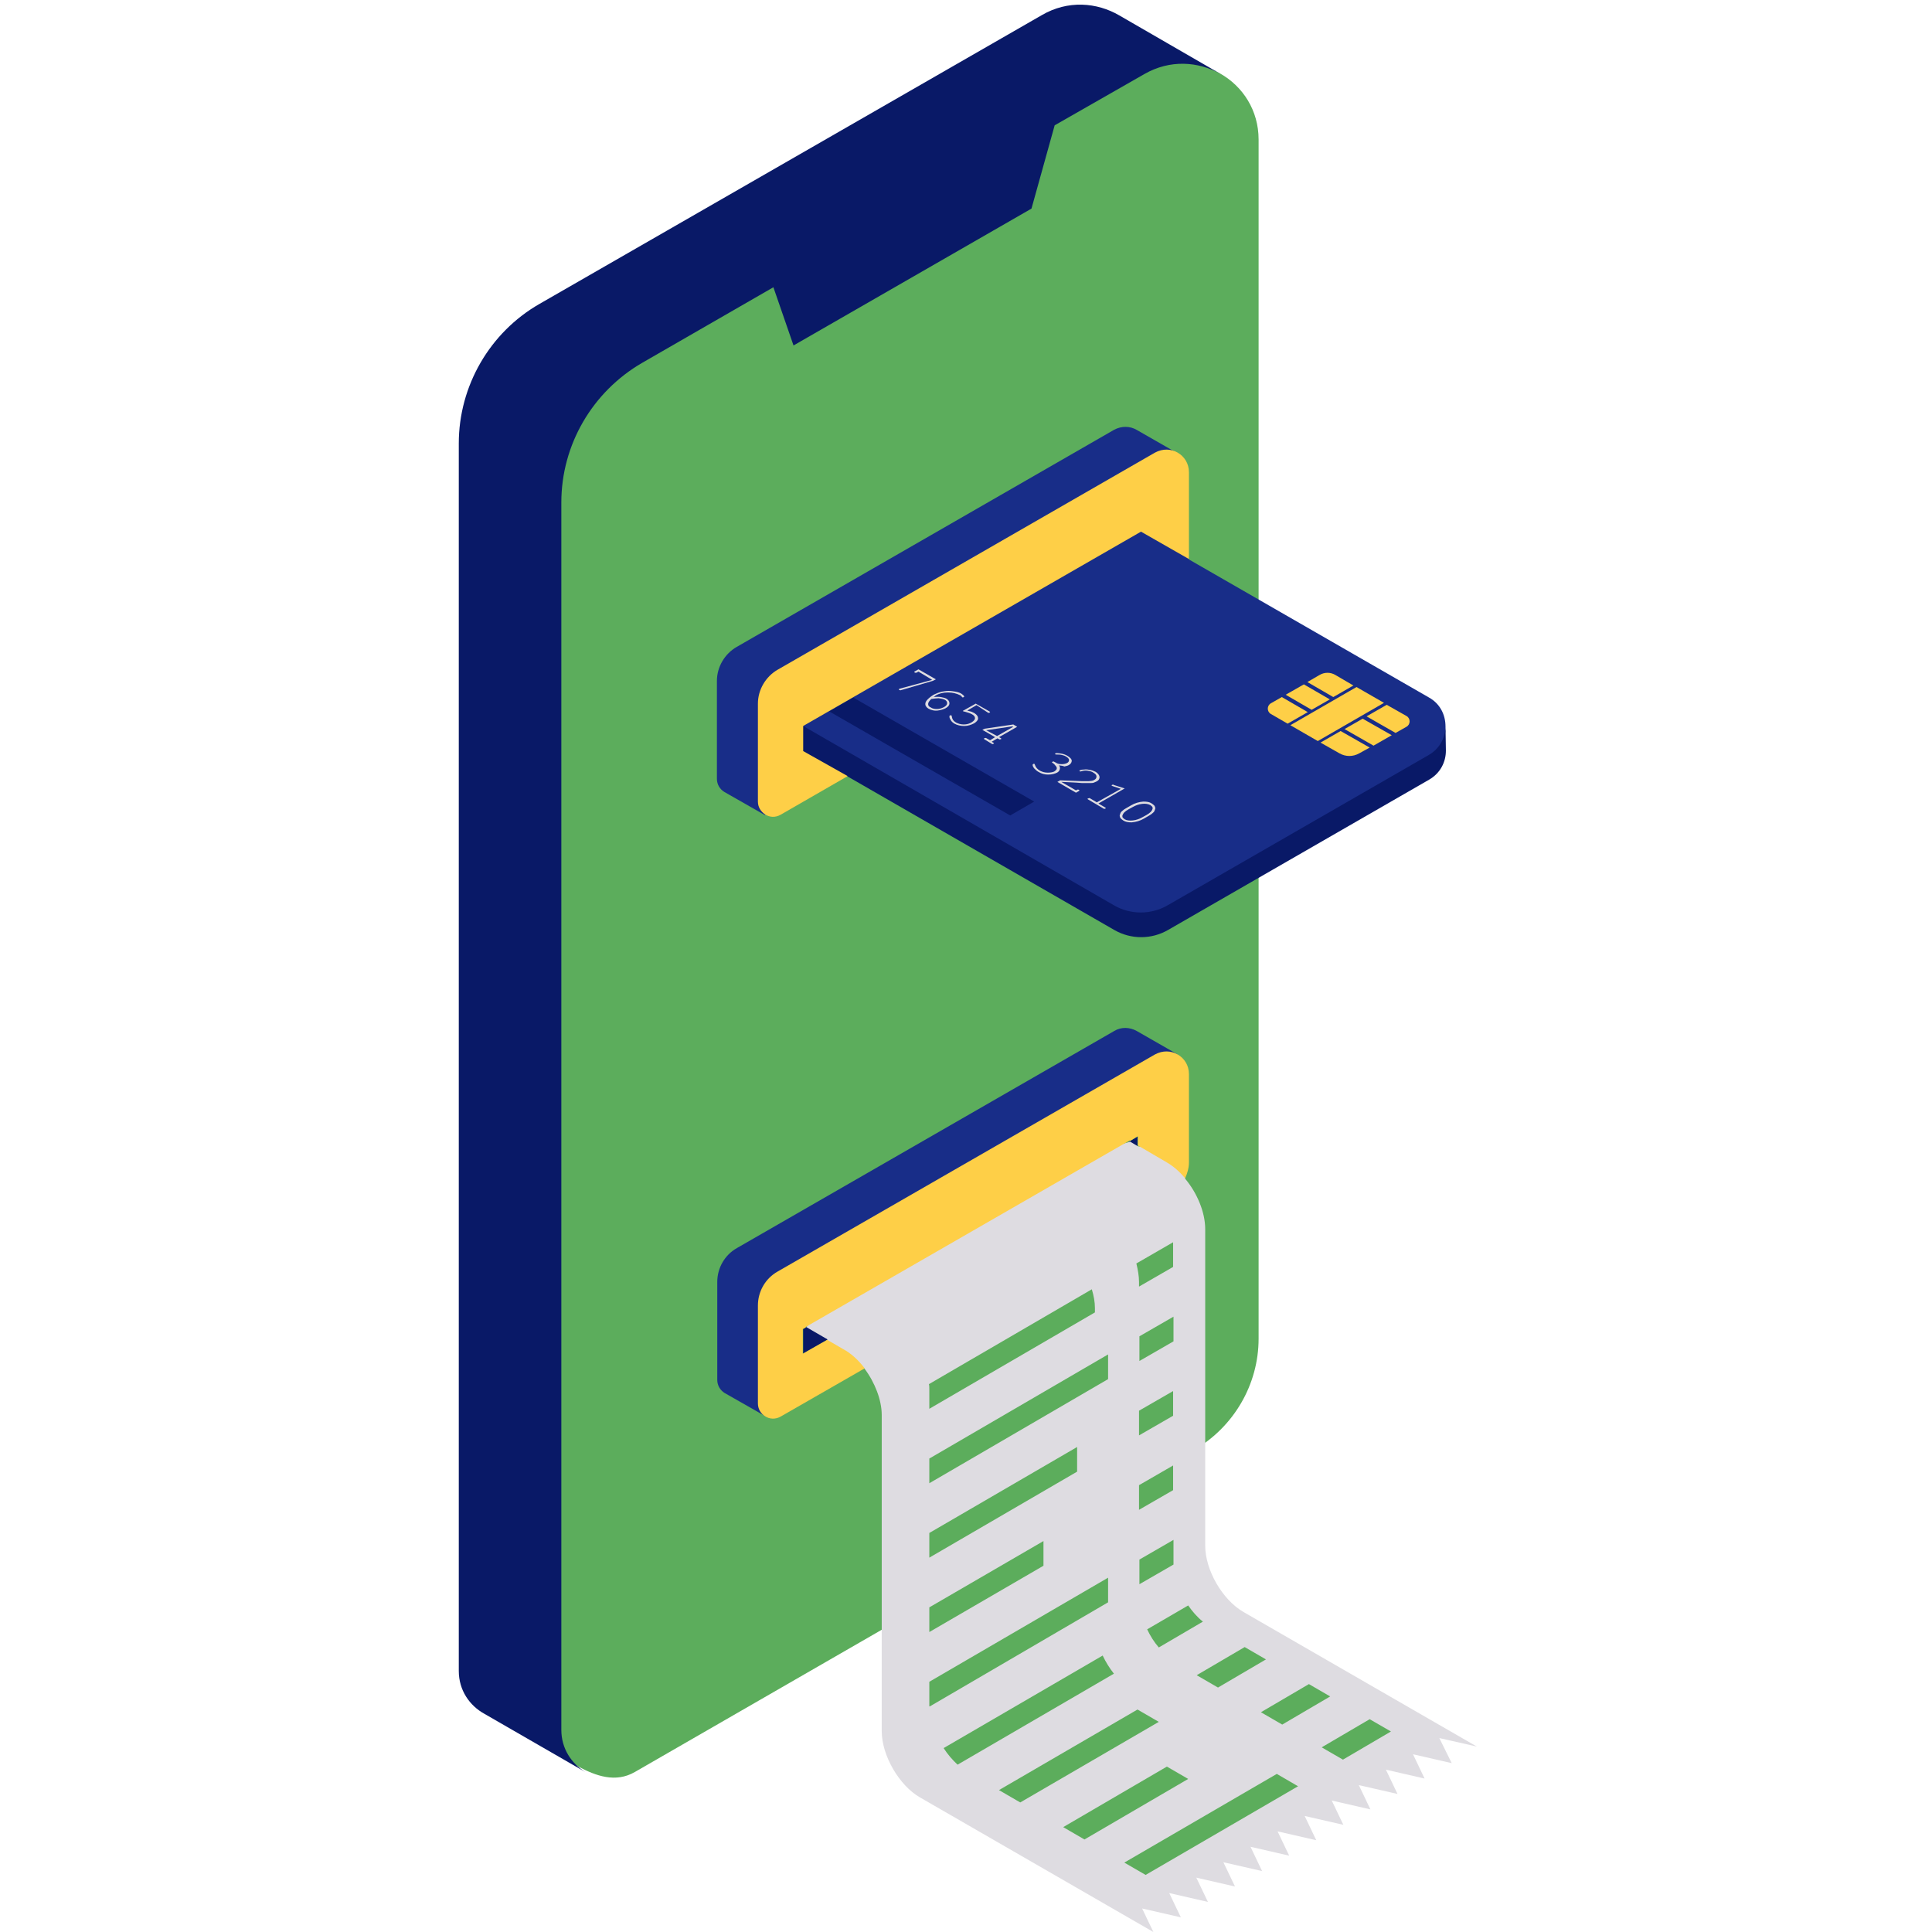 <svg xmlns="http://www.w3.org/2000/svg" xmlns:xlink="http://www.w3.org/1999/xlink" width="256" zoomAndPan="magnify" viewBox="0 0 192 192" height="256" preserveAspectRatio="xMidYMid meet" version="1.0"><defs><clipPath id="d99d779342"><path d="M 45.555 0 L 144 0 L 144 177 L 45.555 177 Z M 45.555 0 " clip-rule="nonzero"/></clipPath><clipPath id="17dd9e1fe5"><path d="M 80 66 L 146.805 66 L 146.805 192 L 80 192 Z M 80 66 " clip-rule="nonzero"/></clipPath></defs><path fill="#5cad5c" d="M 139.652 172.879 C 139.383 173.457 137.27 174.566 136.73 174.871 C 131.5 178.055 125.77 179.969 120.887 183.648 C 119.043 185.066 117.195 186.637 114.926 187.172 C 111.852 187.898 108.699 186.484 105.852 185.102 C 103.547 183.992 101.238 182.879 98.93 181.809 C 97.66 181.195 96.395 180.582 95.277 179.738 C 93.164 178.129 91.738 175.754 90.934 173.227 C 90.086 170.695 89.777 168.051 89.547 165.41 C 89.434 163.992 89.242 162.535 89.164 161.078 L 63.094 176.098 C 61.168 177.211 59.207 176.48 57.477 175.562 C 55.207 174.336 49.633 166.328 49.633 164.797 L 51.75 46.438 C 51.75 40.73 55.863 34.789 60.824 31.957 L 76.09 23.488 L 80.473 24.598 L 89.086 15.402 L 100.355 8.316 L 109.543 5.402 C 112.082 3.945 119.082 6.055 121.273 7.316 C 123.504 8.582 125.078 10.957 125.078 13.871 L 125.078 133.031 C 125.078 137.59 122.617 141.805 118.656 144.105 L 117.852 144.566 C 117.926 145.215 117.926 145.906 117.926 146.559 C 117.887 149.316 117.504 152.152 118.387 154.758 C 119.656 158.512 123.234 160.965 126.578 163.109 C 129.578 165.027 132.539 166.941 135.539 168.855 C 136.23 169.316 138.039 169.777 138.539 170.465 C 139.078 171.117 140.039 172.152 139.652 172.879 Z M 139.652 172.879 " fill-opacity="1" fill-rule="nonzero"/><path fill="#182d88" d="M 112.965 102.457 L 117.043 104.793 L 79.129 129.391 L 79.129 138.051 L 76.051 140.734 L 72.012 138.434 C 71.59 138.168 71.281 137.707 71.281 137.133 L 71.281 127.398 C 71.281 126.02 72.012 124.719 73.242 124.027 L 110.734 102.457 C 111.43 102.035 112.273 102.074 112.965 102.457 Z M 142 69.312 L 118.156 55.598 L 117.043 45.059 L 112.965 42.723 C 112.312 42.34 111.465 42.301 110.699 42.723 L 73.207 64.293 C 72.012 64.984 71.246 66.285 71.246 67.664 L 71.246 77.398 C 71.246 77.973 71.551 78.434 71.977 78.699 L 76.012 81 L 81.895 75.863 L 86.547 77.59 L 111.352 91.613 C 113.004 92.57 115.965 91.691 117.621 90.73 L 142.27 76.324 C 143.383 75.672 143.652 73.297 143.652 72.188 C 143.652 71.039 143.113 69.926 142 69.312 Z M 142 69.312 " fill-opacity="1" fill-rule="nonzero"/><g clip-path="url(#d99d779342)"><path fill="#091967" d="M 48.133 170.312 C 46.672 169.508 45.594 167.977 45.594 166.059 L 45.594 44.062 C 45.594 38.355 48.672 33.027 53.633 30.191 L 103.547 1.496 C 106.121 0 109.004 0.23 111.234 1.531 L 121.312 7.355 C 119.082 6.094 116.273 5.902 113.734 7.355 L 104.812 12.453 L 102.508 20.73 L 78.859 34.332 L 76.859 28.547 L 63.824 36.055 C 58.863 38.93 55.785 44.215 55.785 49.926 L 55.785 171.922 C 55.785 173.762 56.785 175.258 58.168 176.098 Z M 58.246 176.137 C 58.285 176.137 58.285 176.137 58.246 176.137 C 58.285 176.137 58.246 176.137 58.246 176.137 Z M 79.82 132.074 L 79.82 134.527 L 113.043 115.406 L 113.043 112.953 L 112.273 113.414 L 97.199 123.758 L 80.125 131.883 Z M 84.781 69.312 L 82.395 70.691 L 100.391 81.039 L 102.777 79.66 Z M 143.652 72.148 C 143.652 73.258 143.113 74.371 142 75.023 L 116.043 89.965 C 114.391 90.922 112.352 90.922 110.699 89.965 L 79.82 72.148 L 77.82 71.383 L 77.168 75.941 L 84.242 77.168 L 110.734 92.418 C 112.391 93.375 114.426 93.375 116.082 92.418 L 142.039 77.473 C 143.152 76.824 143.691 75.711 143.691 74.602 Z M 143.652 72.148 " fill-opacity="1" fill-rule="nonzero"/></g><g clip-path="url(#17dd9e1fe5)"><path fill="#dedce1" d="M 143.039 172.727 L 146.766 173.57 L 123.578 160.199 C 121.465 158.973 119.773 156.023 119.773 153.609 L 119.773 122.152 C 119.773 120.465 118.965 118.547 117.773 117.133 C 117.965 116.059 117.004 114.793 116.352 114.41 L 113.082 113.914 L 112.312 113.453 L 91.355 120.004 L 80.125 131.883 L 82.242 133.109 L 80.82 135.141 C 81.59 135.598 84.855 136.441 85.895 135.984 C 86.934 137.363 87.625 139.125 87.625 140.617 L 87.625 172.039 C 87.625 174.453 89.355 177.441 91.434 178.629 L 114.621 192 L 113.504 189.664 L 117.352 190.543 L 116.195 188.129 L 120.043 189.012 L 118.887 186.598 L 122.734 187.48 L 121.578 185.066 L 125.426 185.945 L 124.273 183.531 L 128.117 184.414 L 126.965 182 L 130.809 182.879 L 129.656 180.469 L 133.5 181.348 L 132.348 178.934 L 136.191 179.816 L 135.039 177.402 L 138.883 178.281 L 137.73 175.867 L 141.574 176.75 L 140.422 174.336 L 144.27 175.219 Z M 123.695 163.684 L 125.809 164.91 L 121.043 167.707 L 118.926 166.48 Z M 118.082 159.547 C 118.504 160.16 119.004 160.734 119.543 161.156 L 115.16 163.723 C 114.695 163.188 114.312 162.574 114.004 161.922 Z M 113.234 157.438 L 113.234 154.988 L 116.621 153.031 L 116.621 155.219 C 116.621 155.293 116.621 155.41 116.621 155.484 Z M 116.582 138.242 L 116.582 140.695 L 113.195 142.648 L 113.195 140.195 Z M 113.234 135.254 L 113.234 132.801 L 116.621 130.848 L 116.621 133.301 Z M 116.582 145.637 L 116.582 148.09 L 113.195 150.043 L 113.195 147.594 Z M 116.582 123.453 C 116.582 123.566 116.582 123.684 116.582 123.797 L 116.582 125.906 L 113.195 127.859 L 113.195 127.398 C 113.195 126.824 113.082 126.172 112.93 125.562 Z M 92.355 154.797 L 92.355 152.344 L 107.043 143.801 L 107.043 146.25 Z M 103.699 153.148 L 103.699 155.602 L 92.355 162.191 L 92.355 159.738 Z M 92.355 147.402 L 92.355 144.949 L 110.121 134.602 L 110.121 137.055 Z M 108.504 128.129 C 108.699 128.777 108.812 129.391 108.812 130.004 L 108.812 130.426 L 92.355 140.004 L 92.355 138.09 C 92.355 137.898 92.355 137.707 92.316 137.555 Z M 92.355 169.508 L 92.355 167.133 L 110.121 156.789 L 110.121 159.238 L 92.395 169.586 C 92.355 169.586 92.355 169.547 92.355 169.508 Z M 93.777 173.723 L 109.582 164.527 C 109.891 165.18 110.273 165.793 110.699 166.328 L 95.164 175.371 C 94.664 174.91 94.164 174.336 93.777 173.723 Z M 99.277 177.898 L 113.043 169.891 L 115.16 171.117 L 101.391 179.125 Z M 105.66 181.578 L 115.965 175.562 L 118.082 176.789 L 107.773 182.805 Z M 113.852 186.328 L 111.734 185.102 L 126.887 176.289 L 129 177.516 Z M 127.426 171.387 L 125.309 170.16 L 130.078 167.363 L 132.191 168.59 Z M 133.461 174.871 L 131.348 173.648 L 136.117 170.852 L 138.23 172.074 Z M 92.547 67.59 L 92.625 67.551 L 91.277 66.746 L 91.125 66.824 C 91.086 66.859 91.047 66.859 91.008 66.859 C 90.973 66.859 90.934 66.859 90.895 66.824 C 90.855 66.824 90.855 66.785 90.855 66.785 C 90.855 66.746 90.895 66.746 90.934 66.707 L 91.277 66.516 L 93.008 67.512 L 92.703 67.664 L 89.547 68.586 C 89.508 68.586 89.473 68.625 89.434 68.586 C 89.395 68.586 89.395 68.586 89.355 68.547 C 89.316 68.547 89.316 68.508 89.316 68.508 C 89.316 68.469 89.316 68.469 89.355 68.469 C 89.355 68.469 89.395 68.469 89.434 68.434 Z M 92.777 69.273 C 93.047 69.238 93.316 69.238 93.508 69.273 C 93.699 69.312 93.895 69.352 94.047 69.43 C 94.238 69.543 94.355 69.695 94.355 69.887 C 94.355 70.078 94.238 70.234 93.969 70.387 C 93.738 70.5 93.469 70.578 93.164 70.617 C 92.855 70.652 92.547 70.578 92.277 70.426 C 92.125 70.348 92.008 70.195 91.969 70.078 C 91.934 69.926 91.969 69.773 92.086 69.621 C 92.238 69.43 92.469 69.238 92.777 69.043 C 93.008 68.93 93.277 68.816 93.586 68.738 C 93.816 68.699 94.047 68.66 94.277 68.66 C 94.508 68.66 94.738 68.699 94.969 68.738 C 95.199 68.777 95.43 68.852 95.586 68.969 C 95.699 69.043 95.777 69.121 95.816 69.199 C 95.816 69.238 95.816 69.273 95.777 69.273 C 95.738 69.273 95.738 69.312 95.699 69.312 C 95.664 69.312 95.625 69.312 95.625 69.273 C 95.586 69.273 95.586 69.238 95.586 69.238 C 95.547 69.199 95.508 69.121 95.395 69.082 C 95.086 68.93 94.699 68.816 94.199 68.816 C 93.699 68.816 93.316 68.93 92.969 69.121 C 92.969 69.16 92.895 69.199 92.777 69.273 Z M 92.547 69.465 C 92.355 69.656 92.238 69.812 92.238 69.965 C 92.238 70.117 92.316 70.234 92.508 70.309 C 92.664 70.426 92.895 70.461 93.125 70.461 C 93.355 70.461 93.586 70.387 93.816 70.27 C 94.008 70.156 94.125 70.043 94.125 69.887 C 94.125 69.734 94.047 69.621 93.895 69.543 C 93.738 69.465 93.547 69.43 93.277 69.391 C 93.086 69.391 92.855 69.43 92.547 69.465 Z M 97.047 70.078 L 96.125 70.617 C 96.277 70.652 96.43 70.691 96.547 70.73 C 96.66 70.77 96.777 70.848 96.855 70.883 C 97.086 71.039 97.199 71.191 97.199 71.383 C 97.199 71.574 97.047 71.727 96.816 71.879 C 96.508 72.035 96.199 72.148 95.816 72.148 C 95.469 72.148 95.125 72.07 94.855 71.918 C 94.664 71.805 94.547 71.688 94.469 71.535 C 94.395 71.422 94.355 71.344 94.355 71.23 C 94.355 71.152 94.355 71.113 94.395 71.113 C 94.434 71.113 94.469 71.074 94.469 71.074 C 94.508 71.074 94.547 71.074 94.547 71.113 C 94.586 71.113 94.586 71.152 94.586 71.191 C 94.625 71.457 94.738 71.648 95.008 71.805 C 95.238 71.918 95.469 71.996 95.777 71.996 C 96.086 71.996 96.355 71.918 96.586 71.766 C 96.777 71.648 96.895 71.496 96.895 71.383 C 96.895 71.23 96.816 71.113 96.625 71 C 96.43 70.883 96.164 70.809 95.895 70.73 C 95.816 70.73 95.777 70.691 95.738 70.691 C 95.699 70.691 95.699 70.652 95.699 70.652 C 95.699 70.617 95.699 70.617 95.738 70.617 L 96.969 69.926 L 98.316 70.691 C 98.355 70.73 98.391 70.73 98.391 70.77 C 98.391 70.809 98.391 70.809 98.355 70.809 C 98.316 70.809 98.277 70.848 98.277 70.848 C 98.238 70.848 98.199 70.848 98.16 70.809 Z M 98.891 73.258 L 97.625 72.531 L 97.855 72.418 L 100.699 71.996 L 101.086 72.227 L 99.277 73.258 L 99.43 73.336 C 99.469 73.375 99.508 73.375 99.508 73.414 C 99.508 73.453 99.508 73.453 99.469 73.453 C 99.43 73.453 99.391 73.488 99.391 73.488 C 99.355 73.488 99.316 73.488 99.277 73.453 L 99.125 73.375 L 98.547 73.719 L 98.699 73.797 C 98.738 73.836 98.777 73.836 98.777 73.871 C 98.777 73.91 98.777 73.91 98.738 73.91 C 98.699 73.91 98.66 73.949 98.66 73.949 C 98.625 73.949 98.586 73.949 98.547 73.91 L 97.855 73.488 C 97.816 73.453 97.777 73.453 97.777 73.414 C 97.777 73.375 97.777 73.375 97.816 73.375 C 97.855 73.375 97.891 73.336 97.93 73.336 C 97.969 73.336 98.008 73.336 98.047 73.375 L 98.391 73.566 Z M 99.086 73.145 L 100.699 72.227 L 100.586 72.188 L 98.008 72.57 Z M 105.238 76.059 C 105.352 76.211 105.352 76.324 105.312 76.477 C 105.277 76.594 105.199 76.707 105.047 76.785 C 104.812 76.898 104.547 76.977 104.16 76.977 C 103.812 76.977 103.508 76.898 103.199 76.707 C 103.047 76.633 102.891 76.477 102.777 76.363 C 102.66 76.211 102.621 76.094 102.621 76.02 C 102.621 75.98 102.621 75.98 102.66 75.941 C 102.699 75.941 102.699 75.902 102.738 75.902 C 102.777 75.902 102.816 75.902 102.816 75.941 C 102.816 75.98 102.852 75.98 102.852 76.02 C 102.93 76.25 103.082 76.441 103.352 76.594 C 103.582 76.707 103.812 76.785 104.121 76.785 C 104.391 76.785 104.621 76.746 104.777 76.668 C 104.891 76.594 104.969 76.516 105.008 76.441 C 105.047 76.324 105.008 76.211 104.93 76.133 C 104.852 76.02 104.738 75.902 104.621 75.828 C 104.582 75.789 104.547 75.789 104.547 75.75 C 104.547 75.711 104.547 75.711 104.582 75.711 C 104.621 75.711 104.66 75.672 104.66 75.672 C 104.66 75.672 104.738 75.672 104.777 75.711 L 104.93 75.789 C 105.082 75.902 105.277 75.941 105.508 75.941 C 105.738 75.941 105.891 75.902 106.043 75.828 C 106.199 75.75 106.238 75.637 106.238 75.52 C 106.238 75.406 106.121 75.289 105.93 75.176 C 105.812 75.098 105.66 75.059 105.508 75.023 C 105.352 74.984 105.199 74.984 105.047 74.984 C 105.008 74.984 104.969 74.984 104.93 74.984 C 104.891 74.984 104.891 74.984 104.891 74.945 C 104.852 74.945 104.852 74.906 104.852 74.906 C 104.852 74.867 104.852 74.867 104.891 74.867 C 104.969 74.832 105.082 74.832 105.312 74.867 C 105.621 74.906 105.891 74.984 106.121 75.137 C 106.352 75.289 106.508 75.445 106.508 75.598 C 106.508 75.75 106.43 75.902 106.238 76.02 C 106.121 76.094 105.969 76.133 105.777 76.172 C 105.621 76.094 105.43 76.094 105.238 76.059 Z M 105.469 77.703 L 106.93 78.547 L 107.008 78.508 C 107.043 78.469 107.082 78.469 107.121 78.469 C 107.16 78.469 107.199 78.469 107.238 78.508 C 107.273 78.508 107.273 78.547 107.273 78.547 C 107.273 78.586 107.238 78.586 107.199 78.625 L 106.93 78.777 L 105.082 77.703 L 105.352 77.551 C 106.082 77.59 106.812 77.59 107.508 77.629 C 107.852 77.629 108.082 77.629 108.199 77.629 C 108.352 77.629 108.469 77.59 108.543 77.59 C 108.621 77.551 108.699 77.551 108.738 77.512 C 108.891 77.438 108.969 77.32 108.969 77.168 C 108.969 77.016 108.852 76.898 108.66 76.785 C 108.504 76.668 108.312 76.633 108.082 76.594 C 107.852 76.555 107.66 76.594 107.508 76.633 C 107.469 76.633 107.43 76.668 107.391 76.668 C 107.352 76.668 107.312 76.668 107.312 76.633 C 107.273 76.633 107.273 76.594 107.273 76.594 C 107.273 76.555 107.273 76.555 107.312 76.555 C 107.391 76.516 107.508 76.477 107.738 76.477 C 107.93 76.441 108.16 76.477 108.352 76.516 C 108.543 76.555 108.738 76.633 108.891 76.707 C 109.121 76.859 109.238 77.016 109.273 77.207 C 109.273 77.398 109.199 77.551 108.969 77.664 C 108.891 77.703 108.773 77.742 108.699 77.781 C 108.582 77.82 108.469 77.82 108.312 77.82 C 108.16 77.82 107.891 77.82 107.543 77.82 C 106.699 77.742 106.008 77.742 105.469 77.703 Z M 111.773 78.355 L 109.16 79.852 L 109.812 80.234 C 109.852 80.27 109.891 80.27 109.891 80.309 C 109.891 80.348 109.891 80.348 109.852 80.348 C 109.812 80.348 109.773 80.387 109.773 80.387 C 109.734 80.387 109.699 80.387 109.66 80.348 L 108.16 79.465 C 108.121 79.43 108.082 79.43 108.082 79.391 C 108.082 79.352 108.082 79.352 108.121 79.352 C 108.16 79.352 108.199 79.312 108.238 79.312 C 108.273 79.312 108.312 79.312 108.352 79.352 L 109.004 79.734 L 111.391 78.395 L 110.582 78.125 C 110.543 78.125 110.504 78.086 110.504 78.086 C 110.469 78.086 110.469 78.051 110.469 78.051 C 110.469 78.051 110.469 78.012 110.504 78.012 C 110.543 78.012 110.543 77.973 110.582 77.973 C 110.621 77.973 110.66 77.973 110.699 78.012 Z M 114.16 81.074 L 113.695 81.344 C 113.312 81.574 112.891 81.688 112.465 81.727 C 112.121 81.727 111.852 81.688 111.621 81.535 C 111.504 81.461 111.43 81.383 111.352 81.305 C 111.312 81.23 111.273 81.152 111.273 81.039 C 111.273 81 111.312 80.922 111.352 80.809 C 111.391 80.691 111.465 80.656 111.543 80.578 C 111.621 80.5 111.773 80.387 111.93 80.309 L 112.391 80.043 C 112.773 79.812 113.195 79.695 113.621 79.66 C 113.965 79.66 114.234 79.695 114.465 79.852 C 114.582 79.926 114.66 80.004 114.734 80.078 C 114.773 80.156 114.812 80.234 114.812 80.348 C 114.812 80.387 114.773 80.465 114.734 80.578 C 114.695 80.691 114.621 80.73 114.543 80.809 C 114.465 80.883 114.312 81 114.16 81.074 Z M 113.926 81 C 114.121 80.883 114.234 80.809 114.352 80.691 C 114.465 80.578 114.504 80.465 114.543 80.387 C 114.543 80.348 114.543 80.27 114.543 80.234 C 114.504 80.156 114.426 80.078 114.312 80.004 C 114.082 79.887 113.812 79.852 113.504 79.887 C 113.16 79.926 112.852 80.043 112.582 80.195 L 112.16 80.426 C 111.965 80.539 111.852 80.617 111.734 80.73 C 111.621 80.848 111.582 80.961 111.543 81.039 C 111.543 81.074 111.543 81.152 111.543 81.191 C 111.582 81.27 111.66 81.344 111.773 81.422 C 111.965 81.535 112.273 81.574 112.582 81.535 C 112.93 81.496 113.234 81.383 113.504 81.23 Z M 113.926 81 " fill-opacity="1" fill-rule="nonzero"/></g><path fill="#fecf47" d="M 85.934 135.984 L 77.59 140.773 C 77.051 141.078 76.473 141.039 76.012 140.734 C 75.59 140.465 75.32 140.004 75.32 139.469 L 75.32 129.738 C 75.32 128.359 76.051 127.055 77.281 126.363 L 114.773 104.793 C 115.543 104.371 116.391 104.41 117.043 104.793 C 117.695 105.176 118.156 105.867 118.156 106.746 L 118.156 115.523 C 118.156 116.059 118.004 116.594 117.773 117.094 C 117.234 116.441 116.621 115.906 115.965 115.523 L 113.082 113.836 L 113.082 112.918 L 112.312 113.375 L 112.273 113.336 L 80.051 131.883 L 80.09 131.922 L 79.781 132.074 L 79.781 134.527 L 82.203 133.148 L 83.781 134.066 C 84.586 134.488 85.316 135.18 85.934 135.984 Z M 130.961 73.645 L 137.539 69.848 L 134.809 68.277 L 128.234 72.07 Z M 132.156 69.504 L 129.578 68.012 L 127.77 69.043 L 130.348 70.539 Z M 135.809 71.191 L 138.691 72.84 L 139.77 72.227 C 140.191 71.996 140.191 71.383 139.77 71.152 L 137.809 70.043 Z M 133.23 72.648 L 131.23 73.797 L 133.117 74.867 C 133.73 75.215 134.461 75.215 135.078 74.867 L 136.117 74.293 Z M 126.309 70.961 L 127.965 71.918 L 129.965 70.77 L 127.387 69.273 L 126.309 69.887 C 125.887 70.117 125.887 70.73 126.309 70.961 Z M 132.5 69.273 L 134.5 68.125 L 132.73 67.09 C 132.23 66.785 131.617 66.785 131.117 67.09 L 129.926 67.781 Z M 136.5 74.102 L 138.309 73.066 L 135.422 71.422 L 133.617 72.453 Z M 79.82 74.641 L 79.82 72.148 L 113.391 52.836 L 118.156 55.559 L 118.156 46.938 C 118.156 46.055 117.695 45.367 117.043 44.984 C 116.391 44.598 115.543 44.562 114.773 44.984 L 77.281 66.555 C 76.09 67.242 75.32 68.547 75.32 69.926 L 75.32 79.66 C 75.32 80.234 75.629 80.656 76.012 80.922 C 76.473 81.23 77.051 81.27 77.59 80.961 L 84.242 77.129 Z M 79.82 74.641 " fill-opacity="1" fill-rule="nonzero"/></svg>